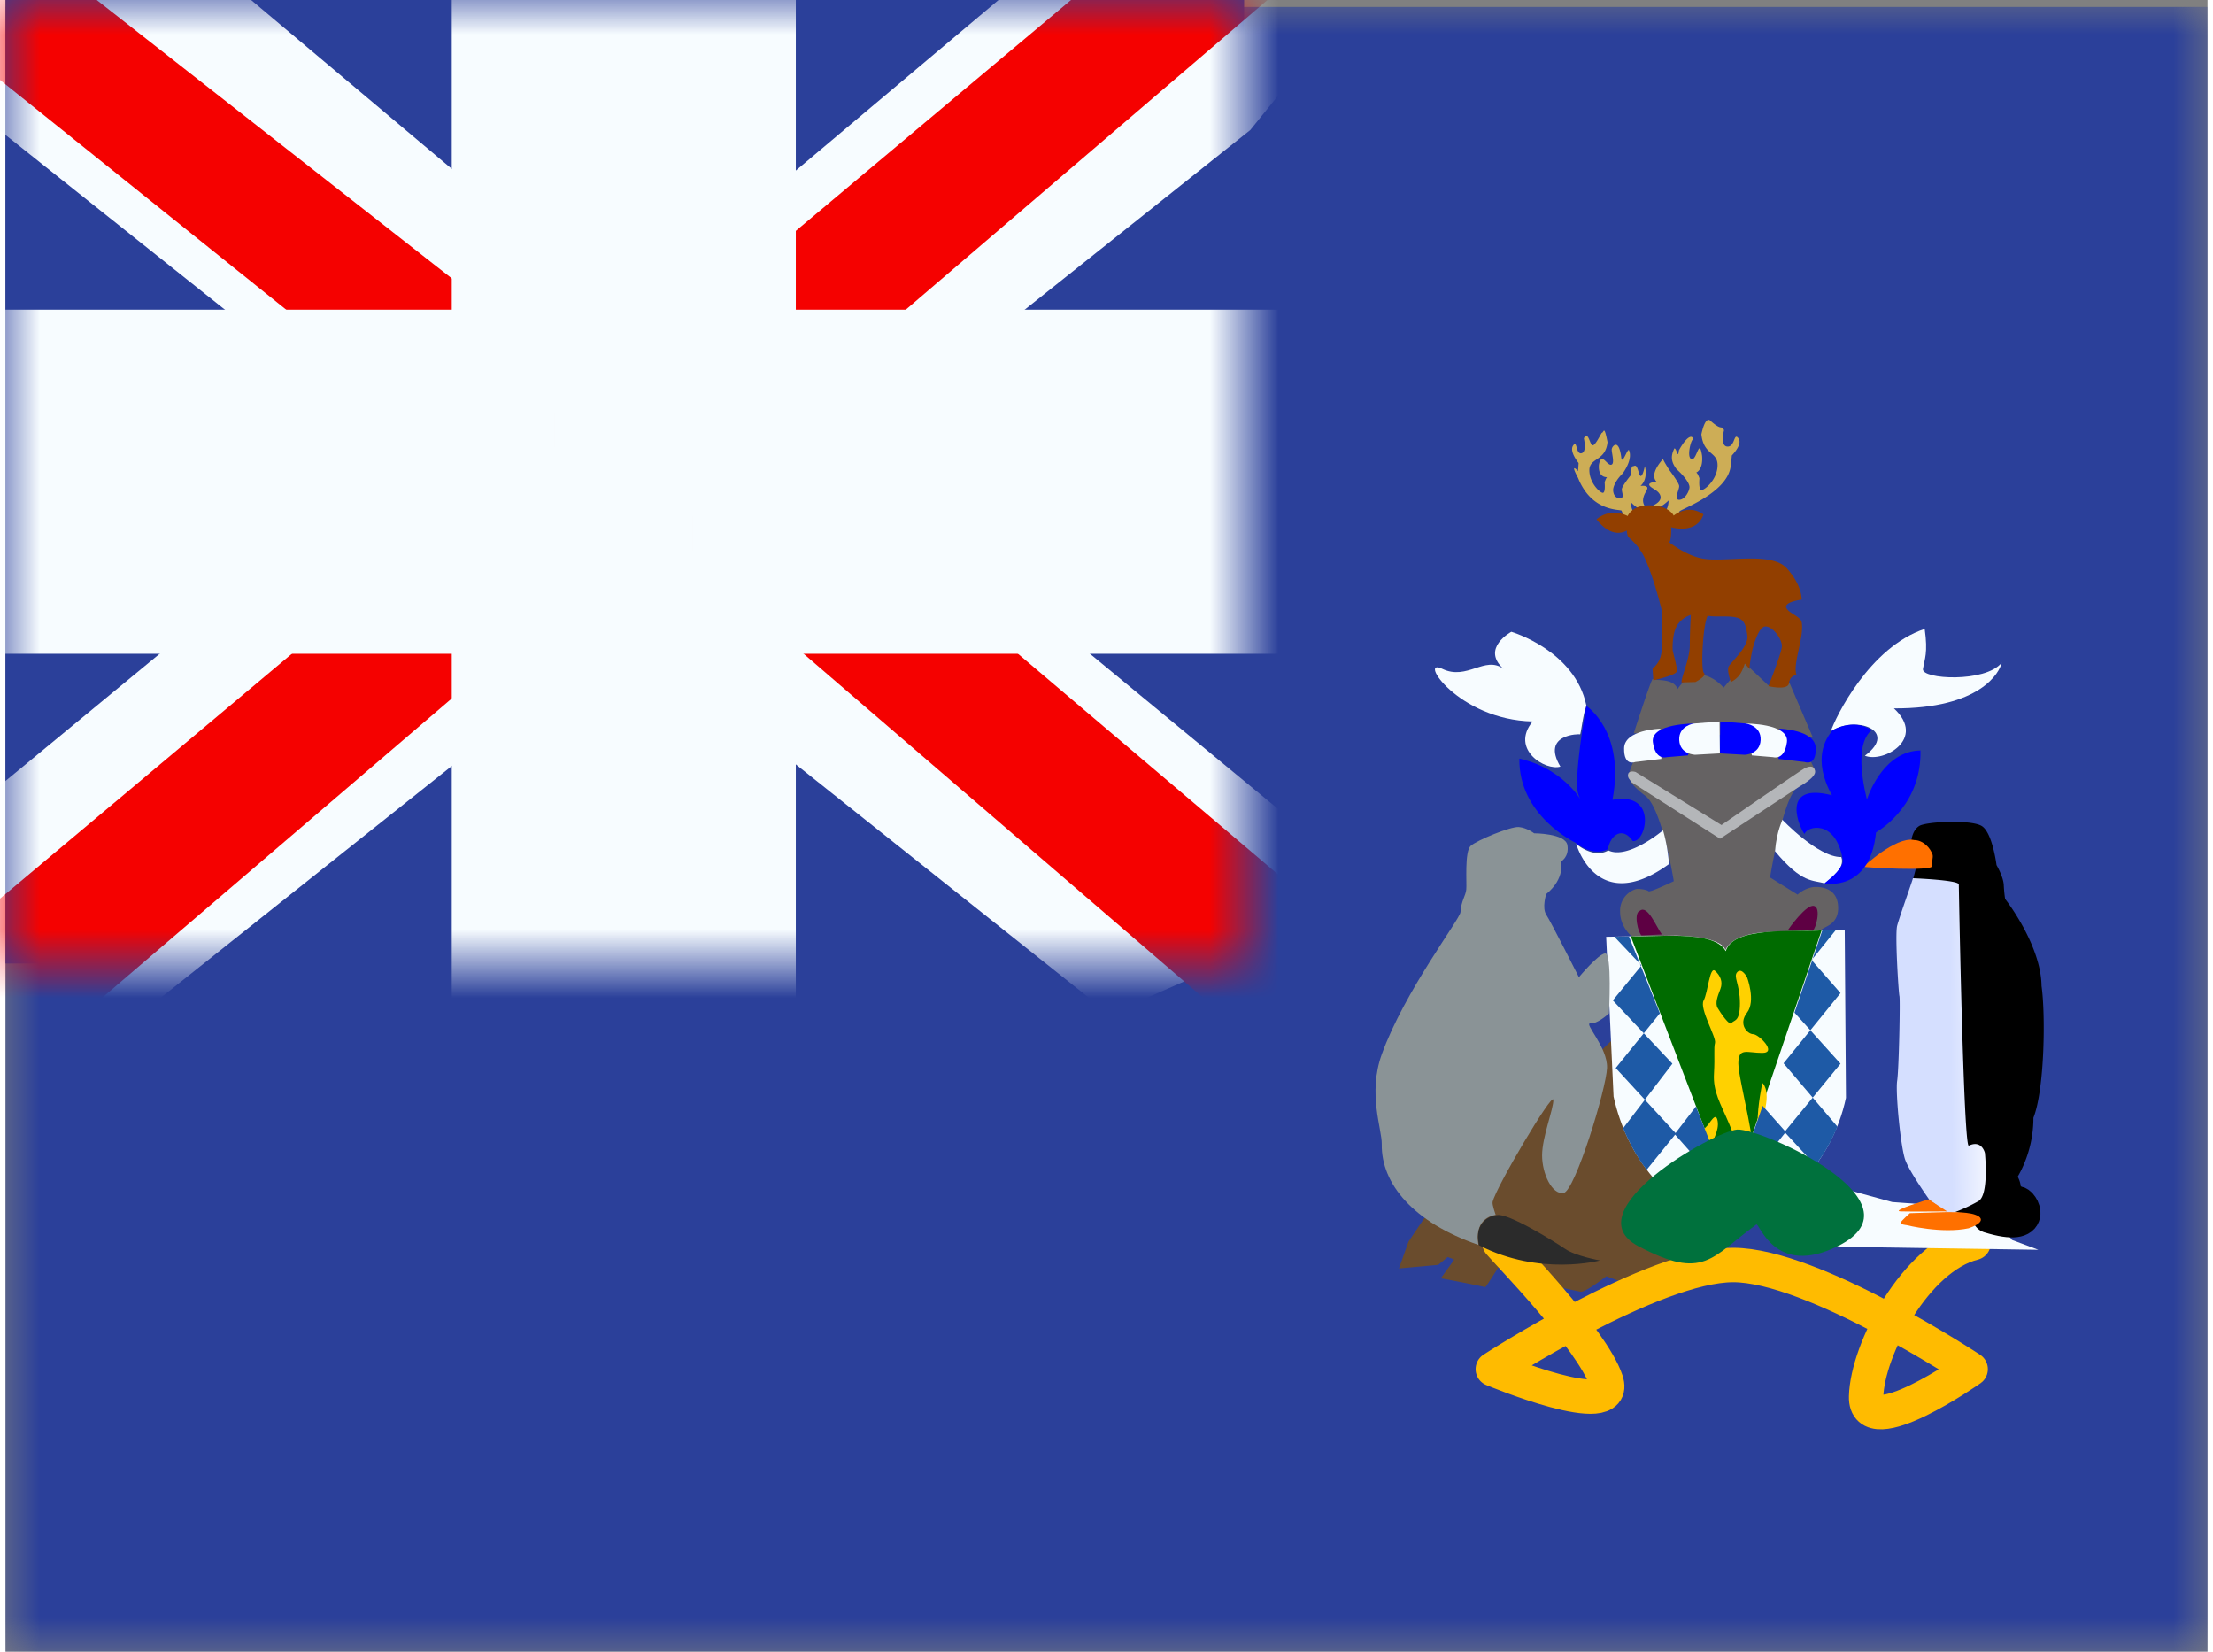 <svg xmlns="http://www.w3.org/2000/svg" xmlns:xlink="http://www.w3.org/1999/xlink" aria-hidden="true" role="img" class="iconify iconify--flagpack" width="1.34em" height="1em" preserveAspectRatio="xMidYMid meet" viewBox="0 0 32 24" data-icon="flagpack:gs"><rect x="0" y="0" width="32" height="24" fill="#808080" stroke="none"/><mask id="IconifyId17f59e8143772869c189" width="32" height="24" x="0" y="0" maskUnits="userSpaceOnUse"><path fill="#fff" d="M0 0h32v24H0z"></path></mask><mask id="IconifyId17f59e8143772869c190" width="18" height="14" x="0" y="0" maskUnits="userSpaceOnUse"><path fill="#fff" d="M0 0h18v14H0z"></path></mask><g fill="none"><g mask="url(#IconifyId17f59e8143772869c189)"><path fill="#2B409A" fill-rule="evenodd" d="M0 .1h32v24H0V.1z" clip-rule="evenodd"></path></g><path fill="#2B409A" d="M0 0h18v14H0z"></path><g mask="url(#IconifyId17f59e8143772869c190)"><path fill="#F7FCFF" d="m-2.004 13l3.96 1.737L18.09 1.889l2.09-2.582l-4.236-.58l-6.58 5.536l-5.297 3.73L-2.004 13z"></path><path fill="#F50100" d="m-1.462 14.217l2.018 1.008L19.429-.933h-2.833l-18.058 15.15z"></path><path fill="#F7FCFF" d="m20.004 13l-3.96 1.737L-.09 1.889L-2.18-.693l4.236-.58l6.58 5.536l5.297 3.73L20.004 13z"></path><path fill="#F50100" d="m19.87 13.873l-2.019 1.009l-8.036-6.918l-2.383-.773L-2.38-.684H.453l9.807 7.688l2.605.927l7.004 5.942z"></path><mask id="IconifyId17f59e8143772869c191" width="22" height="18" x="-2" y="-2" fill="#000" maskUnits="userSpaceOnUse"><path fill="#fff" d="M-2-2h22v18H-2z"></path><path fill-rule="evenodd" d="M9.985 0h-2v6H0v2h7.985v6h2V8H18V6H9.985V0z" clip-rule="evenodd"></path></mask><path fill="#F50100" fill-rule="evenodd" d="M9.985 0h-2v6H0v2h7.985v6h2V8H18V6H9.985V0z" clip-rule="evenodd"></path><path fill="#F7FCFF" d="M7.985 0v-1.5h-1.5V0h1.5zm2 0h1.5v-1.5h-1.5V0zm-2 6v1.5h1.5V6h-1.5zM0 6V4.5h-1.5V6H0zm0 2h-1.5v1.5H0V8zm7.985 0h1.5V6.5h-1.5V8zm0 6h-1.5v1.5h1.5V14zm2 0v1.5h1.5V14h-1.5zm0-6V6.5h-1.5V8h1.5zM18 8v1.5h1.5V8H18zm0-2h1.5V4.5H18V6zM9.985 6h-1.5v1.5h1.5V6zm-2-4.5h2v-3h-2v3zm1.5 4.5V0h-3v6h3zM0 7.5h7.985v-3H0v3zm1.5.5V6h-3v2h3zm6.485-1.5H0v3h7.985v-3zm1.5 7.5V8h-3v6h3zm.5-1.5h-2v3h2v-3zM8.485 8v6h3V8h-3zM18 6.5H9.985v3H18v-3zM16.5 6v2h3V6h-3zM9.985 7.5H18v-3H9.985v3zM8.485 0v6h3V0h-3z" mask="url(#IconifyId17f59e8143772869c191)"></path></g><path fill="#6A4C2D" d="M24.318 18.551c-.061 0-.284-.12-.284-.12s-.162.256-.246.27c-.085.016-.523-.157-.523-.157s-.308.24-.377.225l-.777-.165l-.384-.24s-.215.345-.223.338a24.632 24.632 0 0 0-.646-.128s.192-.263.192-.27c0-.008-.092-.038-.092-.038l-.138.113l-.57.052l.139-.39l.223-.331l2.73-2.592l1.345 2.427l-.2.728s-.107.278-.169.278z"></path><path stroke="#FB0" stroke-linecap="round" stroke-linejoin="round" stroke-width=".5" d="M21.71 18.06c.095.116 1.348 1.396 1.551 2.002c.203.605-1.647-.168-1.647-.168s2.33-1.513 3.493-1.513c1.164 0 3.451 1.513 3.451 1.513s-1.535 1.08-1.519.4c.016-.682.72-2.025 1.562-2.233"></path><path fill="#F7FCFF" d="m29.542 18.16l-.383-.143l-.339-.448l-1.402-.103l-1.28-.35l-.539.36l.29.38l.71.26l2.943.044z"></path><path fill="#656263" d="M23.939 9.866c.013.033.299-.025.36.146c.308-.455.669-.02.669-.02l.304-.36l.343.324l.315-.024l.33.772l-2.598-.049s.264-.822.277-.789zm2.692 3.288c-.02-.245-.237-.273-.358-.265a.438.438 0 0 0-.23.11l-.4-.249s.2-1.236.413-1.313c.202-.142.237-.204.237-.236c0-.033-.075-.165-.075-.165l-1.306-.151l-1.235.142s-.096.194-.084.251c.013.057.017.118.238.286c.245.184.413 1.24.413 1.24s-.346.166-.367.146c-.02-.02-.125-.04-.18-.032a.327.327 0 0 0-.233.33c0 .232.18.367.18.367s1.18.865 1.356 1.183c.171-.383 1.293-1.248 1.427-1.314c.054-.032.225-.085.204-.33z"></path><path fill="#000" d="M27.81 12.002c.098-.064.752-.096.909 0c.156.095.215.568.215.568s.098.166.105.287c.006.122.02.205.02.205s.522.664.529 1.264c.059.41.046 1.501-.118 1.916a1.721 1.721 0 0 1-.228.856s.052.09.045.185a.49.49 0 0 1-.059.185l-.49.211l-.542-.09l-.615-1.794l.144-3.034l.04-.153l-.066-.408s.013-.135.111-.198z"></path><path fill="#F7FCFF" d="M24.262 13.594s.661 0 .733.21c.125-.28.697-.262.697-.262l1.036-.035l.018 2.445c-.202.949-.905 1.618-1.68 1.904c-.923-.292-1.507-1.054-1.697-1.922l-.108-2.322l1.001-.018z"></path><path fill="#006B00" d="m23.618 13.603l1.458 3.796l1.316-3.88c-.408.027-1.285-.062-1.393.302c-.169-.326-1.091-.194-1.381-.218z"></path><path fill="#FFD100" fill-rule="evenodd" d="M25.308 14.198s.132.346 0 .517c-.133.171.01.312.09.312s.355.272.132.272c-.223 0-.348-.085-.348.154s.307 1.315.216 1.573c-.09.258-.068.456.063.39c.13-.066.212-.234.14-.559c-.07-.324-.14-.248-.14-.528s.07-.593.07-.593s.116.087.033.408c-.083.32.103.762.103.882s.006.451-.066.484c-.07.033-.136.232-.203.08c-.066-.152-.108-.403-.193-.23c-.085.172-.068.57-.157.589c-.088.019-.22.207-.22.131c0-.075-.125-.212-.087-.339c.038-.127.071-.142.102-.02c.03.122.16.12.16.02c0-.1-.045-.051 0-.28c.045-.23.096-.532 0-.514c-.096.018-.243.167-.262-.108c-.02-.275-.098-.403-.035-.457c.063-.053.148-.245.175-.094c.027.15-.092.294-.073.348c.02.054.03.177.113.074c.082-.103.13-.272.192-.115c.061.157.063.033-.065-.266c-.127-.3-.236-.466-.22-.73c.015-.263-.006-.361.015-.446c.02-.084-.229-.496-.166-.614c.064-.119.088-.502.166-.433c.078.07.118.162.078.265c-.04.103-.08.205-.04.275c.04.07.177.27.204.22c.028-.051.12-.002.12-.288s-.103-.386-.038-.454s.14.074.14.074z" clip-rule="evenodd"></path><path fill="#1E5AA6" d="m26.4 13.52l.197-.004l-.35.434l.42.48l-.828 1.02l.782.92a2.38 2.38 0 0 1-.319.563l-.449-.485l.814-.992l-.669-.742l.403-1.193zm-3.019.092l.394.416l-.417.508l.866.92l-.716.937c.086.206.209.435.342.604l.426-.526l-.876-.952l.642-.795l-.45-1.117l-.21.005z"></path><path fill="#1E5AA6" d="m24.566 16.078l-.309.402l1.105 1.249a2.79 2.79 0 0 0 .515-.338l-.576-.65l.234-.673l.337.38l-1.053 1.313a2.325 2.325 0 0 1-.548-.33l.557-.69l-.262-.663z"></path><path fill="url(#IconifyId17f59e8143772869c192)" d="M28.386 12.851c0 .064.069 3.832.145 3.796c.19-.09.234.106.234.106s.065.62-.099.703a2.408 2.408 0 0 1-.422.187l-.283-.206s-.288-.403-.353-.582c-.066-.178-.144-.976-.118-1.15c.026-.171.046-1.18.033-1.232c-.013-.051-.066-.894-.033-1.022c.033-.127.235-.69.229-.69c0 0 .666.026.666.09z"></path><path fill="#FF7000" d="M27.732 12.206c.137 0 .242.115.274.217c.007.045-.013.077-.006.16c.006.083-.994.019-1 .012c0 0 .464-.44.732-.39z"></path><path fill="#fff" stroke="#000" stroke-linejoin="round" stroke-width=".5" d="M28.83 17.667s.314-.07.399-.18c.052-.038.326.403-.4.18z"></path><path fill="#000" d="M28.309 12.46a.05.05 0 1 1-.1 0a.05.05 0 0 1 .1 0z"></path><path fill="#F7FCFF" d="M25.82 11.909s.521.55.858.544c.061.162-.153.312-.239.384c-.171-.054-.326.01-.724-.469c.025-.305.112-.447.106-.46zm2.07-2.771c.05.353-.002.435-.025.583c-.023.149.904.203 1.143-.09c-.025.132-.303.668-1.565.662c.478.443-.152.796-.422.688c.496-.37-.14-.592-.496-.353c.067-.203.563-1.226 1.366-1.49z"></path><path fill="#00F" fill-rule="evenodd" d="M27.05 11.617c-.094-.39-.14-.836.069-1.007c-.276-.185-.576.006-.576.006l-.015.024c-.064.088-.279.384.015.916c-.783-.203-.456.508-.398.562c.03-.114.447-.221.552.36c.035.117-.177.287-.244.341c-.015.012-.023.018-.02.017c0 0 .663.135.75-.741c.113-.068.663-.435.646-1.191c-.505.01-.729.567-.779.713z" clip-rule="evenodd"></path><path fill="#F7FCFF" d="M24.088 12.064s-.508.431-.796.293c-.215.126-.466-.095-.466-.095s.294 1.059 1.348.293a2.396 2.396 0 0 0-.086-.49z"></path><path fill="#00F" d="M23.285 12.34c.043-.222.22-.33.362-.12c.19.036.38-.724-.294-.599c.19-.993-.38-1.364-.38-1.364s-.202 1.101-.11 1.305c.092.203-.135-.377-.863-.539c-.013.832.814 1.221.814 1.221s.233.21.471.096z"></path><path fill="#F7FCFF" d="M22.596 11.139c-.214.066-.735-.249-.404-.656c-1.084-.024-1.674-.94-1.313-.765c.361.175.62-.197.889 0c-.33-.299.115-.538.115-.538s.925.27 1.09 1.071c-.055.156-.08.43-.092.419c0-.006-.572-.01-.285.469z"></path><path fill="#CDAD56" d="M24.327 7.431c.005-.027.698-.265.744-.658c.047-.394-.009-.129-.009-.129s.192-.178.122-.274c-.07-.096-.047.123-.16.119c-.112-.005-.05-.238-.05-.238s-.01-.027-.043-.041c-.047.004-.154-.096-.154-.096s-.07-.092-.132.197c.033.306.235.247.235.448s-.178.357-.23.361c-.051.005-.033-.17-.033-.17s-.028-.081-.046-.081c-.019 0 .103-.019.084-.247c-.042-.275-.075.064-.15.05c-.075-.014-.019-.252.01-.28c.027-.027-.034-.141-.197.152c-.014.142-.033-.037-.066-.028c-.056.115-.047.197.033.302c.117.105.192.21.187.266c-.004.054-.066.178-.15.178c-.084 0 .005-.151 0-.201c-.004-.05-.145-.234-.145-.234s-.098-.155-.089-.16c.01-.004-.224.224-.084.343c-.108-.013-.117.028-.117.028c0 .055.145.078.164.174c.019.096-.15.15-.15.15s.07.097.267-.09a.293.293 0 0 1-.075.2c.066.03.117.026.126.101c0 0 .104-.114.108-.142zm-.75.142s-.088-.127-.091-.152c-.005-.025-.43.032-.633-.476c-.13-.242 0-.1 0-.1l.008-.117s-.14-.167-.08-.254c.06-.088.036.112.112.113c.095-.005.044-.217.044-.217s.008-.025.036-.037c.04.004.056.129.091.137c.036.009.11-.147.133-.18c.033-.004.032-.128.084.134c-.028.28-.264.225-.264.408c0 .183.15.325.194.329c.044.004.028-.154.028-.154s.024-.075.04-.075s-.14.03-.123-.179c.036-.195.115.013.178 0c.064-.012-.007-.206.011-.236c.005-.03.098-.156.135.124c.011.13.084-.111.111-.103c.048.104-.02.243-.088.34c-.1.095-.145.2-.14.25c.003.05.027.112.099.112c.071 0 .024-.087.027-.133c.004-.046.124-.194.124-.194c.023-.037.004-.105.028-.137c.04 0 .055-.052.095.094c.04.145.087-.096.087-.096s.056.179-.063.287c.091-.012.1.025.1.025c0 .05-.044.07-.06.158a.146.146 0 0 0 .047.138s-.06.087-.226-.084a.279.279 0 0 0 .064.183c-.056.027-.1.024-.108.092z"></path><path fill="#923F00" d="M24.675 7.475c-.102.298-.47.185-.47.185s.011.15-.025.221c.03.023.248.19.477.234c.33.062 1.004-.108 1.23.143c.227.252.215.455.215.455s-.294.034-.212.138c.053.067.2.117.212.187c.042.222-.138.62-.073.77c-.102.01-.11.114-.11.114c-.006.118-.3.048-.3.048s.183-.46.195-.568c.013-.108-.128-.3-.238-.3c-.11 0-.19.341-.19.341s-.055.258-.037.281a1.92 1.92 0 0 1-.073-.083s-.03.104-.077.167a.342.342 0 0 1-.126.102s-.055-.156-.036-.215c.018-.06.3-.293.276-.461c-.011-.074-.021-.203-.114-.246c-.117-.054-.332-.015-.462-.041c-.071.121-.104.79-.055.832c.049.041-.123.131-.123.131l-.202.006c-.003-.09.12-.338.12-.547c0-.21.015-.434.015-.434s-.136.034-.208.167c-.061.112-.061.323-.055.353c.012.066.073.252.055.306c-.019.053-.337.125-.337.125l-.012-.174s.134-.083.134-.293c0-.209.012-.508.006-.526c-.003-.011-.11-.47-.25-.778c-.094-.206-.238-.3-.245-.317c-.019-.042-.019-.09-.019-.09s-.202.144-.44-.162c.218-.182.453-.048.453-.048s.06-.167.342-.155c.282.012.337.167.325.15c0 0 .208-.18.434-.018z"></path><path fill="#00F" d="M25.781 10.588c.005 0 .52.015.526.284c.005.269-.158.2-.164.2l-.377-.045l.015-.44z"></path><path fill="#F7FCFF" d="M25.281 10.513s.643-.005.607.27c-.036.273-.199.219-.199.219l-.31-.026l-.098-.463z"></path><path fill="#00F" d="m24.92 10.483l.372.03s.224.03.214.24c-.01.209-.23.214-.23.214l-.362-.02l.005-.464z"></path><path fill="#F7FCFF" d="M24.047 10.588c-.005 0-.52.015-.525.284c-.005.269.158.2.163.2l.378-.045l-.016-.44z"></path><path fill="#00F" d="M24.547 10.513s-.642-.005-.607.27c.036.273.2.219.2.219l.31-.026l.097-.463z"></path><path fill="#F7FCFF" d="m24.91 10.483l-.373.03s-.224.03-.214.24c.01.209.23.214.23.214l.361-.02l-.005-.464z"></path><path fill="#5E0043" d="M26.287 13.165c.098.032.023.33-.024.358l-.357-.014s.268-.386.38-.344zm-2.216.413c-.084-.115-.206-.432-.319-.345c-.099.033-.023.331.024.359l.295-.014z"></path><path fill="#B4B6B9" d="m23.628 11.364l1.288.823l1.16-.762s.242-.13.221-.224c-.02-.094-.104-.058-.146-.041c-.041.016-1.214.828-1.214.828l-1.248-.771s-.091-.029-.108.028c-.017.058.034.09.047.119z"></path><path fill="#FF7000" d="M27.947 17.427s-.563.17-.406.175c.116.004.675 0 .675 0l-.27-.175zm.228.186l-.5.015s-.126.111-.134.138c-.008.027.083.035.083.035s.516.13.906.046c.197-.068.231-.148.093-.197c-.138-.05-.444-.035-.448-.037z"></path><path fill="#8A9396" d="M22.39 12.99s-.064.2 0 .3c.066.1.475.909.475.909s.28-.337.382-.346c.102-.009.055.873.055.873s-.167.154-.27.145c-.102-.009.252.346.242.646c-.01.3-.465 1.79-.632 1.818c-.168.027-.312-.281-.312-.547c0-.267.172-.69.163-.808c-.01-.118-.832 1.267-.882 1.484c-.01.04.045.189.045.189s-.322.026-.251.436c-.949-.327-1.414-.89-1.405-1.463c.004-.22-.206-.736 0-1.306c.331-.918 1.139-1.966 1.144-2.066c.01-.164.075-.237.084-.328c.01-.09-.028-.554.065-.636c.093-.082.577-.282.698-.273c.12.01.223.091.223.091s.456 0 .484.173c.028.173-.093.236-.093.236s.065.246-.214.473z"></path><path fill="#2B2B2B" d="M22.662 18.145c.154.107.509.17.509.17s-.872.235-1.758-.221c-.081-.355.19-.435.257-.437c.156-.041.838.382.992.488z"></path><path fill="#00713D" d="M23.73 18.108c.953.504 1.055.165 1.713-.315c.045-.033.262.77 1.183.315c1.304-.644-1.117-1.718-1.46-1.695c-.341.024-2.39 1.19-1.437 1.695z"></path><defs><linearGradient id="IconifyId17f59e8143772869c192" x1="28.275" x2="29.018" y1="15.607" y2="15.599" gradientUnits="userSpaceOnUse"><stop stop-color="#D5DFFF"></stop><stop offset="1" stop-color="#fff"></stop></linearGradient></defs></g></svg>